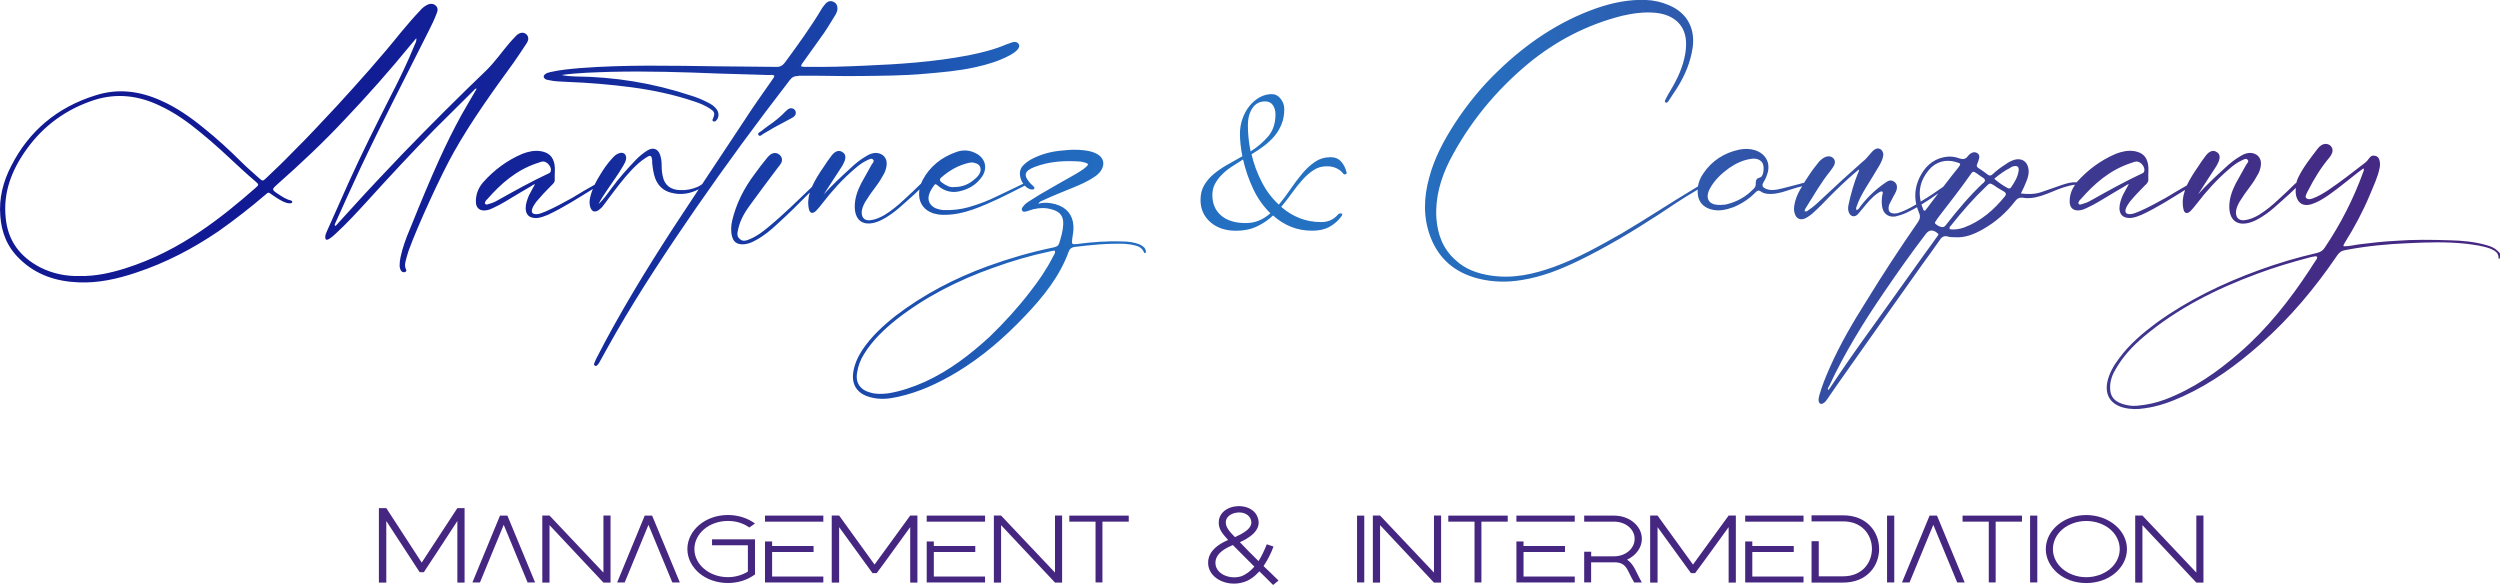 <?xml version="1.0" encoding="UTF-8"?>
<svg id="Capa_3" data-name="Capa 3" xmlns="http://www.w3.org/2000/svg" xmlns:xlink="http://www.w3.org/1999/xlink" viewBox="0 0 530.1 124.03">
  <defs>
    <style>
      .cls-1 {
        fill: #452681;
      }

      .cls-1, .cls-2 {
        stroke-width: 0px;
      }

      .cls-2 {
        fill: url(#Degradado_sin_nombre_39);
      }
    </style>
    <linearGradient id="Degradado_sin_nombre_39" data-name="Degradado sin nombre 39" x1="0" y1="43.34" x2="530.1" y2="43.34" gradientUnits="userSpaceOnUse">
      <stop offset="0" stop-color="#111993"/>
      <stop offset=".13" stop-color="#111b94"/>
      <stop offset=".21" stop-color="#132499"/>
      <stop offset=".28" stop-color="#1633a1"/>
      <stop offset=".35" stop-color="#1b49ac"/>
      <stop offset=".41" stop-color="#2164bb"/>
      <stop offset=".42" stop-color="#2269be"/>
      <stop offset=".51" stop-color="#2471c2"/>
      <stop offset=".6" stop-color="#276cbd"/>
      <stop offset=".66" stop-color="#2d5db0"/>
      <stop offset=".8" stop-color="#3a3f96"/>
      <stop offset=".92" stop-color="#432c86"/>
      <stop offset="1" stop-color="#462681"/>
    </linearGradient>
  </defs>
  <g id="Capa_5" data-name="Capa 5">
    <g>
      <g>
        <path class="cls-1" d="m80.34,123.53v-15.79h1.57l7.51,11.55,7.56-11.55h1.53v15.79h-1.53v-13.06c-2.38,3.61-4.7,7.27-7.11,10.86h-.88c-2.34-3.59-4.72-7.24-7.08-10.86v13.06h-1.57Z"/>
        <path class="cls-1" d="m111.87,123.5l-5.06-12.22-5.04,12.22h-1.6l5.85-14.17h1.57l5.87,14.17h-1.6Z"/>
        <path class="cls-1" d="m114.99,123.53v-14.21h1.53l11.43,12.09v-12.09h1.51v14.21h-1.51l-11.43-12.18v12.18h-1.53Z"/>
        <path class="cls-1" d="m142.56,123.5l-5.06-12.22-5.04,12.22h-1.6l5.85-14.17h1.57l5.87,14.17h-1.6Z"/>
        <path class="cls-1" d="m160.08,111.01l-1.19.84c-1.21-.88-2.81-1.39-4.54-1.39-1.96,0-3.76.67-5.02,1.72-1.28,1.07-2.09,2.58-2.09,4.24s.81,3.15,2.09,4.22c1.26,1.07,3.06,1.74,5.02,1.74,1.6,0,3.04-.46,4.23-1.18v-5.58h-7.6v-1.26h9.11v7.43c-1.53,1.16-3.55,1.83-5.74,1.83-2.38,0-4.52-.78-6.1-2.1-1.53-1.32-2.5-3.11-2.5-5.1s.97-3.8,2.5-5.1c1.57-1.32,3.71-2.12,6.1-2.12,2.18,0,4.21.67,5.74,1.81Z"/>
        <path class="cls-1" d="m174.58,110.61h-12.37v-1.28h12.37v1.28Zm0,12.89h-12.37v-8.69h1.51v.97h8.79v1.26h-8.79v5.21h10.86v1.26Z"/>
        <path class="cls-1" d="m176.36,123.53v-14.21h1.57l7.51,10.39,7.56-10.39h1.53v14.21h-1.53v-11.76c-2.38,3.25-4.7,6.55-7.11,9.76h-.88c-2.34-3.21-4.72-6.51-7.08-9.76v11.76h-1.57Z"/>
        <path class="cls-1" d="m208.87,110.61h-12.37v-1.28h12.37v1.28Zm0,12.89h-12.37v-8.69h1.51v.97h8.79v1.26h-8.79v5.21h10.86v1.26Z"/>
        <path class="cls-1" d="m210.74,123.53v-14.21h1.53l11.43,12.09v-12.09h1.51v14.21h-1.51l-11.43-12.18v12.18h-1.53Z"/>
        <path class="cls-1" d="m232.3,123.5v-12.89h-5.56v-1.28h12.6v1.28h-5.58v12.89h-1.46Z"/>
        <path class="cls-1" d="m269.94,124.03c-.94-.99-1.96-1.93-2.9-2.88-.97,1.07-2.09,1.93-3.42,2.31-3.55,1.09-7.74-.97-7.44-4.49.22-2.25,2.18-3.59,4.23-4.47-1.12-1.28-2.2-2.33-1.96-4.16.29-2.14,2.7-3.25,4.9-2.98,1.66.19,2.92,1.09,3.35,2.42.88,2.48-1.53,4.18-3.8,5.19,1.19,1.24,2.59,2.69,3.96,4.01.74-1.18,1.3-2.46,1.75-3.57l1.42.48c-.47,1.3-1.19,2.79-2.11,4.14,1.08.99,2.11,2.04,3.17,3.07l-1.15.95Zm-8.52-8.46c-1.62.69-3.51,1.68-3.69,3.53-.22,2.5,2.88,3.86,5.42,3.11,1.12-.4,2.02-1.16,2.83-2.06-1.53-1.49-3.17-3.21-4.57-4.58Zm3.8-5.42c-.29-.82-1.08-1.34-2.05-1.47-1.33-.15-3.04.46-3.24,1.85-.18,1.3,1.04,2.42,1.93,3.36,1.46-.67,4.09-1.89,3.35-3.74Z"/>
        <path class="cls-1" d="m287.75,123.5v-14.17h1.53v14.17h-1.53Z"/>
        <path class="cls-1" d="m291.1,123.53v-14.21h1.53l11.43,12.09v-12.09h1.51v14.21h-1.51l-11.43-12.18v12.18h-1.53Z"/>
        <path class="cls-1" d="m312.66,123.5v-12.89h-5.56v-1.28h12.6v1.28h-5.58v12.89h-1.46Z"/>
        <path class="cls-1" d="m333.91,110.61h-12.37v-1.28h12.37v1.28Zm0,12.89h-12.37v-8.69h1.51v.97h8.79v1.26h-8.79v5.21h10.86v1.26Z"/>
        <path class="cls-1" d="m335.91,123.5v-6.51h1.48v.97h4.86c2.41,0,4.36-1.62,4.36-3.7s-1.96-3.65-4.36-3.65h-6.34v-1.28h6.34c3.26,0,5.89,2.2,5.89,4.93,0,1.85-1.24,3.53-3.13,4.41.81.55,1.33,1.32,1.73,2.12.58,1.24,1.26,2.46,1.39,2.71h-1.62c-.34-.57-.83-1.47-1.17-2.23-.65-1.32-1.28-2.06-3.1-2.04h-4.86v4.26h-1.48Z"/>
        <path class="cls-1" d="m349.9,123.53v-14.21h1.57l7.51,10.39,7.56-10.39h1.53v14.21h-1.53v-11.76c-2.38,3.25-4.7,6.55-7.11,9.76h-.88c-2.34-3.21-4.72-6.51-7.08-9.76v11.76h-1.57Z"/>
        <path class="cls-1" d="m382.42,110.61h-12.37v-1.28h12.37v1.28Zm0,12.89h-12.37v-8.69h1.51v.97h8.79v1.26h-8.79v5.21h10.86v1.26Z"/>
        <path class="cls-1" d="m390.82,109.27c10.17,0,10.17,14.26,0,14.26h-6.7v-8.78h1.53v7.45h5.17c8.14,0,8.14-11.65,0-11.65h-6.7v-1.28h6.7Z"/>
        <path class="cls-1" d="m400.13,123.5v-14.17h1.53v14.17h-1.53Z"/>
        <path class="cls-1" d="m415,123.5l-5.06-12.22-5.04,12.22h-1.6l5.85-14.17h1.57l5.87,14.17h-1.6Z"/>
        <path class="cls-1" d="m421.7,123.5v-12.89h-5.56v-1.28h12.6v1.28h-5.58v12.89h-1.46Z"/>
        <path class="cls-1" d="m430.46,123.5v-14.17h1.53v14.17h-1.53Z"/>
        <path class="cls-1" d="m448.48,111.33c1.55,1.3,2.52,3.09,2.52,5.1s-.97,3.78-2.52,5.1c-1.57,1.32-3.73,2.1-6.12,2.1s-4.5-.78-6.07-2.1c-1.53-1.32-2.5-3.11-2.5-5.1s.97-3.8,2.5-5.1c1.57-1.32,3.71-2.12,6.07-2.12s4.54.8,6.12,2.12Zm-6.12-.86c-1.93,0-3.71.67-4.99,1.72-1.28,1.07-2.07,2.58-2.07,4.24s.79,3.15,2.07,4.22,3.06,1.74,4.99,1.74,3.76-.67,5.04-1.74,2.07-2.58,2.07-4.22-.79-3.17-2.07-4.24c-1.28-1.05-3.04-1.72-5.04-1.72Z"/>
        <path class="cls-1" d="m452.75,123.53v-14.21h1.53l11.43,12.09v-12.09h1.51v14.21h-1.51l-11.43-12.18v12.18h-1.53Z"/>
      </g>
      <path class="cls-2" d="m529.52,53.15c-.58-.61-1.42-.92-2.25-1.16-2.51-.73-5.15-.98-7.78-1.04-3.86-.12-7.72-.18-11.58.12-2.38.12-4.7.37-7.08.67-1.29.12-2.57.49-3.86.49-.06-.12-.06-.18-.06-.24.06-.18.19-.3.26-.49,2.06-3.29,3.86-6.65,5.34-10.19.77-1.89,1.67-3.72,2.06-5.67.13-.61.13-1.16-.06-1.77-.13-.43-.45-.79-.96-.85-.52-.12-.9.12-1.16.49-.32.43-.58.79-1.03,1.1-2.51,1.95-5.02,3.9-7.72,5.73-1.03.67-2.12,1.34-3.35,1.77-.39.12-.84.24-1.22-.06-.39-.31-.06-.73.06-1.1.06-.12.13-.24.19-.37,1.29-2.56,2.77-5,4.63-7.2.19-.24.39-.55.51-.85.26-.61.13-1.22-.32-1.65-.51-.43-1.22-.49-1.87-.12-.26.18-.51.37-.71.61-1.54,2.01-3.15,4.03-4.25,6.28-.17.37-.3.74-.4,1.12-.1.08-.2.16-.31.23-1.16,1.16-2.32,2.26-3.54,3.36-1.29,1.22-2.64,2.32-4.12,3.23-.96.55-1.93.98-3.02,1.1s-1.74-.43-1.8-1.46c-.06-.85.32-1.65.71-2.38.71-1.16,1.48-2.26,2.32-3.35.64-.85,1.22-1.77,1.74-2.75.26-.55.45-1.16.51-1.77.19-1.52-.9-2.62-2.44-2.56-.71.06-1.29.31-1.87.67-1.29.73-2.38,1.65-3.41,2.62-1.93,1.77-3.86,3.54-5.6,5.49,1.16-1.83,2.38-3.66,3.6-5.55.26-.37.51-.79.71-1.28.45-.98.32-1.77-.39-2.14-.71-.49-1.54-.18-2.25.73-.58.73-1.16,1.59-1.67,2.38-.89,1.29-1.73,2.59-2.4,3.99-1.5.84-2.96,1.72-4.42,2.6-1.87,1.04-3.73,2.07-5.73,2.93-.64.24-1.22.55-1.93.55-.84,0-1.09-.43-.84-1.16.19-.55.51-.98.84-1.46.96-1.16,1.99-2.26,3.09-3.35.39-.37.9-.79.84-1.4-.06-1.1.13-2.2-.06-3.23-.32-1.59-1.16-2.44-2.83-2.75-1.42-.24-2.7.06-3.99.55-3.26,1.39-6.01,3.45-8.32,6.05-.04,0-.07,0-.11-.01-1.03-.06-1.99.24-2.96.55-1.48.49-2.89,1.04-4.37,1.52-1.35.49-2.83.49-4.38.31.45-.92.84-1.71,1.16-2.56.39-.92.64-1.89.39-2.93-.32-1.4-1.48-2.07-2.96-1.65-.71.24-1.29.55-1.87.98-.96.61-1.87,1.28-2.7,2.07-.39.37-.71.37-1.09.06-.64-.49-1.29-.98-1.99-1.4-.32-.24-.39-.49-.19-.85.13-.37.32-.79.39-1.16.13-.49,0-.92-.45-1.16s-.9-.18-1.35.12c-.19.12-.39.3-.58.55-.45.67-1.03.73-1.8.49-.77-.31-1.67-.43-2.51-.37-2.51.24-4.31,1.59-5.53,3.66-1.23,2.09-1.59,4.25-1.11,6.46-.8.47-1.6.92-2.43,1.29-.58.24-1.16.49-1.74.61-1.42.18-1.93-.43-1.61-1.71.13-.31.26-.61.45-.92.26-.49.51-1.04.84-1.59.19-.31.32-.67.39-1.04.06-.61-.06-1.16-.71-1.52-.51-.31-1.03-.24-1.67.24-2.06,1.4-3.79,3.05-5.27,4.94-.26.37-.45.79-.9.92-.19-.37-.06-.61.06-.92.45-1.34,1.16-2.56,1.87-3.78.96-1.52,1.87-3.05,2.83-4.64.39-.67.77-1.4.9-2.26.06-.49-.13-1.04-.64-1.34-.58-.31-1.03-.06-1.48.3-.26.24-.51.55-.77.85-.45.49-.84,1.04-1.42,1.46-2.9,2.56-5.79,5.19-8.56,7.81-.96.92-1.87,1.77-2.96,2.5-.26.18-.45.43-.84.24,0-.37.19-.61.39-.92,1.61-2.56,3.15-5.25,5.08-7.63.26-.37.51-.67.71-1.04.39-.73.26-1.34-.19-1.71-.51-.43-1.16-.43-1.87-.06-.64.37-1.09.85-1.48,1.4-1.02,1.24-1.92,2.58-2.78,3.95-.36.06-.7.17-1.02.26-1.54.37-3.09.85-4.63,1.16-.77.12-1.48.18-2.19-.06-1.03-.37-1.22-.79-.64-1.65.39-.67.64-1.34.84-2.07.45-2.14-.64-3.9-2.83-4.58-1.03-.31-2.12-.31-3.15-.12-3.28.67-5.92,2.38-7.72,5.06-.61.86-.99,1.79-1.15,2.76-6.42,3.85-11.18,7.04-16.1,9.93-4.63,2.62-9.26,5.25-14.28,7.08-4.38,1.59-8.81,2.62-13.57,1.89-2.83-.43-5.4-1.34-7.46-3.29-2.7-2.38-3.8-5.49-4.05-8.91-.26-4.33.9-8.36,2.83-12.2,4.12-7.93,9.65-14.7,16.6-20.5,5.85-4.82,12.48-8.3,20.01-10.19,2.38-.55,4.76-.85,7.14-.61,3.92.43,6.37,2.75,6.37,6.53,0,1.1-.13,2.13-.39,3.17-.64,2.81-1.99,5.25-3.47,7.69-.19.37-.39.73-.58,1.1-.06.18-.13.43.06.49.26.18.45,0,.58-.18.64-.98,1.29-1.95,1.93-2.93,1.67-2.68,2.83-5.49,3.28-8.6.45-3.42-.71-7.08-5.08-8.91-1.54-.67-3.22-1.04-4.95-1.1-3.6-.12-7.08.61-10.42,1.77-7.98,2.81-14.73,7.44-20.65,13.12-3.6,3.42-6.69,7.2-9.39,11.35-2.32,3.6-4.31,7.32-5.4,11.47-1.16,4.21-1.29,8.36.26,12.51,1.74,4.58,5.08,7.56,10.1,8.85,3.09.79,6.24.85,9.39.3,4.18-.67,8.04-2.2,11.84-4.03,5.92-2.87,11.52-6.22,17.05-9.82,2.39-1.58,4.73-3.21,8.31-5.31-.01.26-.03.53,0,.8.06,1.71,1.16,2.99,2.89,3.42,1.61.43,3.15.06,4.7-.49,1.74-.73,3.35-1.77,4.63-3.11.45-.43.71-.55,1.22-.18.58.43,1.29.49,2.06.49s1.61-.18,2.38-.37c1.41-.4,2.79-.94,4.26-1.27-.13.22-.27.44-.4.66-.64,1.1-1.09,2.26-1.29,3.54-.06.49-.06.92.06,1.4.32,1.34,1.29,1.77,2.51,1.1.45-.24.84-.55,1.22-.85.71-.67,1.42-1.28,2.06-1.95,1.8-1.89,3.6-3.66,5.53-5.43.71-.67,1.54-1.34,2.32-2.01.13.24,0,.37-.06.49-.96,2.26-1.61,4.64-2.12,7.02-.13.61-.13,1.16.13,1.71.39.79,1.16.92,1.8.31.39-.43.71-.85,1.09-1.28.96-1.16,1.87-2.32,3.09-3.17.32-.18.58-.49,1.03-.43.26.3.06.61,0,.85-.13,1.04-.19,2.07.19,3.11.45,1.04,1.42,1.53,2.64,1.34.77-.18,1.54-.43,2.32-.79.77-.36,1.52-.75,2.25-1.17.11.37.23.74.38,1.11.39.79.26,1.4-.26,2.14-3.8,5.49-7.4,10.98-10.87,16.65-2.9,4.58-5.6,9.21-7.78,14.15-.84,1.89-1.61,3.78-2.19,5.8-.06.43-.26.85-.13,1.34.13.49.51.67.97.37.45-.24.71-.67.96-1.04,1.03-1.53,2.06-2.99,3.09-4.45,5.66-8.05,11.39-16.11,17.05-24.1,1.22-1.71,2.51-3.42,3.67-5.12.45-.67.97-.85,1.74-.61.45.12.84.12,1.29.12,2.19.18,4.12-.61,5.98-1.65,2.7-1.52,5.02-3.54,6.88-5.98.52-.67,1.03-.85,1.8-.73.45.12.9.06,1.42.06,1.61-.12,3.15-.73,4.63-1.34,1.56-.66,3.17-1.28,4.89-1.5-.8,1.11-1.21,2.36-1.16,3.76.06,1.28.96,1.89,2.25,1.65.45-.06.9-.24,1.29-.43.96-.43,1.87-.92,2.77-1.46,1.8-1.1,3.67-2.2,5.53-3.29.19-.18.45-.24.71-.37-.45.85-.9,1.59-1.29,2.38-.39.92-.71,1.83-.71,2.81.06,1.4.84,2.07,2.38,2.01.84-.06,1.54-.37,2.32-.67,3.25-1.51,6.21-3.42,9.22-5.28,0,.01-.01.02-.02.04-.45,1.34-.64,2.68-.32,4.09.19.85.77,1.04,1.48.37.45-.49.9-.98,1.29-1.52,2.06-2.68,4.31-5.19,6.88-7.38.84-.73,1.67-1.4,2.77-1.89.32-.12.84-.49,1.16-.12.39.37-.06.73-.26,1.04-.71,1.34-1.54,2.68-2.25,4.03-.84,1.65-1.42,3.36-1.35,5.19.13,2.81,1.93,3.9,4.63,2.99,1.42-.49,2.64-1.34,3.8-2.2,1.42-1.1,2.7-2.38,4.12-3.6.54-.47,1.04-.97,1.54-1.46-.05.54-.04,1.09.07,1.64.39,1.65,1.54,2.32,3.22,1.83,1.35-.43,2.51-1.16,3.67-1.95,2.19-1.53,4.18-3.23,6.24-4.82.39-.31.77-.55,1.16-.85.19.37,0,.61-.06.79-2.06,5.67-4.76,10.98-8.17,16.04-.39.61-.9.92-1.61,1.1-4.25.98-8.36,2.2-12.35,3.66-7.72,2.81-14.99,6.34-21.62,11.1-2.96,2.2-5.79,4.58-7.98,7.56-1.22,1.59-2.19,3.29-2.57,5.25-.45,2.68.84,4.58,3.54,5.25,1.48.37,2.96.37,4.44.12,2.83-.37,5.47-1.34,8.04-2.5,6.18-2.81,11.51-6.71,16.47-11.1,6.3-5.55,11.64-11.96,16.28-18.79.45-.67.96-1.04,1.8-1.16,4.44-.85,8.94-1.28,13.45-1.46,3.99-.18,7.98-.31,12.03.12,1.8.24,3.6.43,5.34,1.1.96.43,1.67.92,1.61,2.07,0,0,.13.06.19.06.32-.79.26-1.16-.39-1.71Zm-156.39-15.49c-.64.12-.84.55-.84,1.1.06.61-.13,1.04-.58,1.4-1.48,1.52-3.28,2.56-5.4,3.11-.51.18-1.03.12-1.42.18h-.19c-2.77.06-3.02-1.77-2.19-3.36.96-1.83,2.44-3.23,4.12-4.45,1.42-.98,2.96-1.71,4.63-1.95,1.09-.18,1.99.12,2.44.85.39.61.32,2.2-.13,2.81-.06.12-.26.24-.45.31Zm35.83-1.59c1.48-1.77,3.6-2.38,5.79-1.71,1.09.31,1.09.37.45,1.22-1.06,1.31-2.1,2.65-3.14,4.01-1.52,1.09-3.08,2.13-4.65,3.07-.05.03-.1.06-.14.09-.55-2.34-.04-4.59,1.69-6.67Zm2.04,4.92c-.49.64-.98,1.28-1.46,1.92-.45.61-.9,1.22-1.35,1.77-.26,0-.39-.12-.39-.3-.15-.34-.27-.68-.38-1.01,1.22-.74,2.41-1.55,3.57-2.37Zm-.3,9.24c-.84,1.22-1.67,2.32-2.51,3.48-3.6,5.06-7.21,10.07-10.81,15.13-3.22,4.45-6.37,8.91-9.39,13.48-.13.12-.19.31-.39.37-.13-.37.13-.55.26-.85,3.28-7.02,7.33-13.6,11.77-20.07,2.83-4.15,5.66-8.17,8.75-12.2q.9-1.16,2.12-.37c.64.43.64.49.19,1.04Zm1.99-2.62c-.19.24-.39.55-.84.55-.51-.06-1.03-.31-1.42-.67-.26-.12-.13-.37,0-.55.19-.37.45-.67.71-1.04,2.25-2.93,4.57-5.86,6.69-8.91.45-.67.58-.73,1.29-.24.45.31.9.67,1.42.98.45.3.45.67.06,1.04-.06.06-.13.06-.19.12-2.83,2.68-5.34,5.67-7.72,8.72Zm12.48-6.04c-2.38,2.93-5.15,5.37-8.81,6.71-.96.3-1.93.49-2.96.3-.06-.43.06-.55.26-.73,2.32-2.93,4.76-5.73,7.46-8.3.77-.79.84-.79,1.8-.18.64.49,1.35.85,2.06,1.28.39.24.45.55.19.92Zm2.83-5.19c-.19,1.22-.84,2.26-1.54,3.29-.19.37-.58.37-.9.12-.9-.49-1.8-1.1-2.7-1.89,1.16-.98,2.19-1.71,3.41-2.32.13-.12.26-.18.39-.24,1.09-.37,1.54,0,1.35,1.04Zm15.38,6.1c-.58.37-1.22.61-1.93.79-.26.12-.51.18-.71-.06-.13-.24.06-.43.13-.61.13-.18.26-.3.39-.43,2.83-3.23,6.05-6.04,10.29-7.5.39-.12.77-.24,1.09-.37.19,0,.32-.06.39-.06.96,0,1.93,1.28,1.61,2.14-.06.12-.13.24-.26.31-3.79,1.77-7.4,3.78-11,5.8Zm47.86,12.44c-.51.73-1.03,1.53-1.48,2.26-4.25,6.47-9.01,12.51-14.92,17.63-4.7,4.09-9.78,7.62-15.7,9.88-1.93.73-3.92,1.16-5.98,1.34-1.03.12-2.06-.06-3.09-.37-1.87-.61-2.7-1.71-2.64-3.6,0-1.4.52-2.75,1.29-3.97,1.48-2.56,3.54-4.76,5.85-6.71,7.08-5.98,15.38-10.13,24.12-13.36,3.6-1.34,7.27-2.44,11-3.42.39-.12.77-.18,1.16-.24.13-.06.32-.06.39.06.19.18.06.31,0,.49ZM169.32,16.06c4.31-.06,8.62.12,12.99.06,4.63-.06,9.33-.06,13.96-.49,3.54-.31,7.14-.61,10.62-1.4,2.51-.55,4.95-1.28,7.21-2.5.58-.31,1.16-.67,1.61-1.16.32-.37.58-.79.26-1.28-.32-.43-.84-.49-1.35-.31-.39.12-.84.31-1.22.43-2.57,1.1-5.28,1.77-8.04,2.32-7.27,1.4-14.67,1.89-22.13,2.2-3.99.18-7.98.31-12.03.24-.39,0-.84.06-1.35-.12.06-.43.39-.73.58-1.04,1.42-2.01,2.9-4.03,4.31-6.04.84-1.22,1.61-2.56,2.38-3.78.26-.49.51-.98.45-1.46,0-.61-.26-1.1-.84-1.34-.58-.31-1.16-.12-1.61.3-.26.31-.51.61-.77.98-2.38,4.03-5.15,7.81-7.91,11.59-.51.67-1.09.98-1.93.92-4.12-.06-8.23-.06-12.42-.12-9.65-.12-19.36-.37-29.01.37-2.12.18-4.25.37-6.37.85-.39.12-.84.18-1.16.49-.39.31-.32.73.06.98.26.18.51.18.77.24,1.29.3,2.57.3,3.86.37,4.63.18,9.2.55,13.77,1.16,4.5.61,8.88,1.53,13.19,2.99,1.16.37,2.32.85,3.34,1.53,1.03.67,1.09.98.64,2.13-.13.18-.19.43.06.55.19.12.45,0,.58-.12.64-.61.71-1.65.13-2.44-.51-.67-1.16-1.1-1.93-1.46-1.16-.61-2.38-1.1-3.6-1.46-7.91-2.62-16.08-3.96-24.51-4.03-.9-.06-1.8-.06-2.83-.31,3.54-.49,7.01-.55,10.49-.67,7.66-.18,15.31.06,22.97.37,3.47.12,6.95.18,10.42.31.39,0,.84-.12,1.22.12,0,.49-.39.73-.58,1.1-1.93,2.75-3.92,5.55-5.73,8.36-3,4.51-5.98,9.02-8.96,13.52-.26.24-.59.4-.89.57-1.22.55-2.51.79-3.86.73-1.93-.06-3.22-1.04-3.6-2.81-.19-.79-.26-1.53-.26-2.32s-.06-1.52-.32-2.32c-.45-1.34-1.54-1.71-2.77-.92-.84.55-1.61,1.16-2.32,1.89-1.87,1.95-3.67,3.96-5.28,6.16-.84,1.16-1.67,2.32-2.7,3.29.45-.98,1.09-1.83,1.67-2.75,1.22-1.83,2.51-3.54,3.6-5.43.26-.43.51-.92.58-1.4.13-1.04-.64-1.59-1.61-1.16-.51.18-.9.55-1.29.98-1.03,1.1-1.87,2.32-2.64,3.6-.42.68-.8,1.35-1.14,2.05-1.61.89-3.17,1.83-4.72,2.77-1.87,1.04-3.73,2.07-5.73,2.93-.64.24-1.22.55-1.93.55-.84,0-1.09-.43-.84-1.16.19-.55.51-.98.84-1.46.97-1.16,1.99-2.26,3.09-3.35.39-.37.9-.79.84-1.4-.06-1.1.13-2.2-.06-3.23-.32-1.59-1.16-2.44-2.83-2.75-1.42-.24-2.7.06-3.99.55-3.28,1.4-6.05,3.48-8.36,6.1-1.03,1.22-1.54,2.62-1.48,4.21.06,1.28.96,1.89,2.25,1.65.45-.06.9-.24,1.29-.43.97-.43,1.87-.92,2.77-1.46,1.8-1.1,3.67-2.2,5.53-3.29.19-.18.45-.24.71-.37-.45.85-.9,1.59-1.29,2.38-.39.92-.71,1.83-.71,2.81.06,1.4.84,2.07,2.38,2.01.84-.06,1.54-.37,2.32-.67,3.36-1.57,6.43-3.56,9.55-5.49-.21.53-.41,1.07-.54,1.64-.19.79-.26,1.59.06,2.38s.9.98,1.67.49c.26-.18.51-.43.77-.67.45-.55.84-1.1,1.29-1.71,1.61-2.14,3.22-4.33,5.08-6.28.9-.92,1.87-1.83,2.96-2.5.96-.61,1.16-.49,1.29.61v.55c.13,1.1.26,2.2.64,3.23.58,1.53,1.67,2.62,3.35,3.05,2.13.57,4.08.21,5.88-.73-1.81,2.75-3.62,5.49-5.43,8.24-5.85,9.03-11.45,18.18-16.34,27.76-.13.3-.26.61-.39.92-.06.18-.06.37.13.49s.39.06.51-.12c.32-.24.45-.61.64-.92,1.09-1.95,2.19-3.96,3.35-5.98,5.21-9.03,11-17.75,16.92-26.35,6.37-9.21,13.06-18.3,19.94-27.21.45-.61.97-.85,1.8-.85Zm-63.82,26.42c-.58.37-1.22.61-1.93.79-.26.12-.51.18-.71-.06-.13-.24.06-.43.13-.61.13-.18.26-.3.39-.43,2.83-3.23,6.05-6.04,10.29-7.5.39-.12.77-.24,1.09-.37.19,0,.32-.06.39-.06.96,0,1.93,1.28,1.61,2.14-.06.12-.13.24-.26.31-3.8,1.77-7.4,3.78-11,5.8Zm6.24-33.43c.45-.73.32-1.4-.19-1.83-.58-.43-1.29-.37-1.99.24-.51.49-.96,1.04-1.48,1.59-1.67,1.95-3.09,4.03-4.95,5.86-5.98,5.73-11.84,11.59-17.63,17.57-3.6,3.78-7.21,7.56-10.68,11.41-1.22,1.34-2.44,2.68-3.67,4.03-.26-.18-.19-.31-.13-.43,1.74-3.84,3.47-7.75,5.28-11.59,4.63-9.82,9.65-19.46,14.54-29.22.64-1.28,1.29-2.56,1.8-3.97.26-.61.19-1.16-.32-1.59-.58-.43-1.22-.37-1.8-.06s-1.09.73-1.48,1.22c-1.35,1.4-2.64,2.93-3.92,4.45-4.31,5.37-8.94,10.55-13.64,15.68-3.09,3.29-6.11,6.59-9.33,9.76-1.87,1.95-3.8,3.78-5.79,5.67-.64.61-.71.55-1.42-.06-1.22-1.1-2.51-2.2-3.67-3.35-2.57-2.56-5.21-5-8.04-7.26-2.83-2.32-5.79-4.39-9.13-5.86-4.5-2.01-9.07-2.62-13.83-1.1-8.23,2.56-14.15,7.63-17.88,14.95-1.74,3.36-2.64,6.89-2.32,10.68.26,3.54,1.48,6.59,4.18,9.15,3.41,3.29,7.66,4.7,12.42,4.88,4.18.18,8.23-.73,12.22-2.07,6.24-2.07,11.97-5.06,17.37-8.72,3.47-2.44,6.82-5.06,10.04-7.81.58-.55.64-.55,1.35,0,.77.55,1.61,1.1,2.51,1.52.45.18.9.37,1.35.31.19,0,.39,0,.45-.24.06-.24-.13-.3-.32-.37-1.03-.24-1.8-.79-2.64-1.34-1.42-.92-1.42-.98-.19-2.07,4.95-4.39,9.78-8.91,14.28-13.73,4.82-5.06,9.52-10.37,13.96-15.8.39-.49.84-.98,1.22-1.46.06.49-.06.85-.26,1.22-1.61,3.97-3.47,7.81-5.47,11.65-2.96,5.86-5.92,11.77-8.62,17.75-1.54,3.42-3.02,6.83-4.57,10.25-.19.43-.39.85-.39,1.34s.26.67.71.43c.64-.37,1.09-.79,1.61-1.28,2.32-2.14,4.44-4.45,6.56-6.77,4.7-5.19,9.46-10.31,14.35-15.31,2.77-2.75,5.53-5.49,8.3-8.24.13-.12.26-.43.58-.31-1.09,1.89-2.19,3.72-3.22,5.55-3.28,5.98-6.05,12.08-10.94,24.22-.84,1.95-1.54,3.9-1.99,5.98-.13.61-.19,1.22-.19,1.89.06.37.13.73.39,1.04.19.18.45.3.77.18.32-.12.32-.37.19-.61-.32-.61-.19-1.16-.06-1.77.19-.73.39-1.46.64-2.2,1.93-5.31,6.88-16.11,9.65-20.99,3.73-6.59,8.17-12.75,12.61-18.85.96-1.4,1.93-2.81,2.83-4.21Zm-57.58,30.81c-3.67,3.23-7.46,6.34-11.52,9.09-4.95,3.36-10.23,6.1-16.02,7.93-3.09.98-6.3,1.71-9.78,1.65-2.83.06-5.66-.49-8.3-1.83-4.37-2.26-6.88-5.74-7.33-10.49-.58-5.43,1.29-10.19,4.44-14.58,3.54-4.94,8.36-8.48,14.35-10.43,4.83-1.52,9.46-.92,13.9,1.22,3.15,1.46,5.98,3.48,8.62,5.67,3.02,2.44,5.85,5.12,8.68,7.75.96.92,1.99,1.77,2.96,2.62.77.67.77.73,0,1.4Zm112.46-16.29c-1.09,1.16-2.38,2.2-3.73,3.11-.45.37-.97.67-1.35,1.04-.32.24-1.03.49-.71.92.32.43.77-.12,1.09-.31.71-.37,1.42-.85,2.19-1.28,1.29-.67,2.57-1.4,3.86-2.07.39-.24.77-.49.77-1.04,0-.61-.45-1.04-1.16-.98-.39.06-.64.3-.96.61Zm117.76,10.71c-.54-.63-1.28-.95-2.22-.95-1.24,0-2.35.33-3.31.98-.97.65-1.88,1.48-2.73,2.5-.86,1.02-1.68,2.12-2.48,3.29-.79,1.18-1.62,2.28-2.48,3.29-1.46-1.34-2.67-2.95-3.63-4.82-.96-1.87-1.68-3.82-2.16-5.86.9-.53,1.77-1.11,2.61-1.74.84-.63,1.58-1.32,2.22-2.07.64-.75,1.16-1.61,1.54-2.56.39-.96.58-2.02.58-3.2,0-.81-.26-1.54-.77-2.2-.51-.65-1.14-.98-1.87-.98-.9,0-1.76.22-2.57.67-.82.45-1.53,1.06-2.16,1.83-.62.77-1.12,1.67-1.48,2.68-.37,1.02-.55,2.1-.55,3.23,0,1.42.17,3.01.51,4.76-1.07.61-2.13,1.21-3.18,1.8-1.05.59-1.99,1.23-2.83,1.92-.84.69-1.52,1.48-2.06,2.38-.54.9-.8,1.95-.8,3.17,0,1.91.7,3.48,2.09,4.7,1.39,1.22,3.21,1.83,5.44,1.83,1.67,0,3.15-.31,4.44-.92,1.29-.61,2.42-1.38,3.41-2.32,1.12,1.02,2.37,1.81,3.76,2.38,1.39.57,2.91.85,4.54.85,1.42,0,2.62-.26,3.6-.79.99-.53,1.82-1.24,2.51-2.14.34-.45.36-.69.06-.73-.3-.04-.54.04-.71.24-.9,1.06-2.08,1.59-3.54,1.59-1.67,0-3.22-.28-4.63-.85-1.42-.57-2.7-1.36-3.86-2.38.81-.98,1.59-1.97,2.32-2.99.73-1.02,1.47-1.94,2.22-2.78.75-.83,1.53-1.51,2.35-2.04.81-.53,1.74-.79,2.77-.79.81,0,1.51.14,2.09.43.58.28,1.04.65,1.38,1.1.17.2.35.25.55.15.19-.1.25-.25.16-.46-.21-.85-.59-1.6-1.13-2.23Zm-18.82-11.35c.64-.96,1.54-1.43,2.7-1.43.73,0,1.28.27,1.64.79.36.53.55,1.18.55,1.95,0,1.91-.52,3.47-1.54,4.67-1.03,1.2-2.27,2.27-3.73,3.2-.39-1.87-.58-3.72-.58-5.55,0-1.46.32-2.67.96-3.63Zm1.42,23.82c-.86.37-1.8.55-2.83.55-2.23,0-3.97-.53-5.21-1.59-1.24-1.06-1.87-2.5-1.87-4.33,0-.89.18-1.69.55-2.38.36-.69.85-1.34,1.45-1.95.6-.61,1.29-1.17,2.06-1.68.77-.51,1.59-1.03,2.45-1.56.47,2.11,1.18,4.18,2.12,6.19.94,2.01,2.17,3.75,3.67,5.22-.73.65-1.52,1.16-2.38,1.53Zm-25.35,5.06c-1.16-.43-2.38-.61-3.67-.61-3.22-.12-6.43.12-9.65.55-1.03.12-1.09,0-.96-1.04.13-.92.32-1.89.26-2.81-.13-2.32-1.42-3.9-3.73-4.58-1.16-.31-2.32-.49-3.73-.12.32-.49.64-.55.9-.67,2.19-1.04,4.44-1.89,6.63-2.81,1.48-.61,2.89-1.22,4.25-2.13.58-.37,1.09-.79,1.48-1.34.96-1.4.64-2.87-.9-3.66-.84-.43-1.74-.61-2.7-.73-1.54-.18-3.02-.12-4.57.06-2.32.18-4.57.79-6.63,1.89-.71.43-1.42.92-1.93,1.59-.7.98-.47,2.49.29,3.56-.03.01-.06.03-.09.04-1.8.85-3.54,1.71-5.34,2.56-2,.98-3.99,1.77-6.18,2.38-1.74.49-3.54.67-5.4.61-.51-.06-1.03-.18-1.54-.37-1.29-.61-1.8-1.65-1.42-2.93.19-.61.51-1.16.9-1.71.39-.61.45-.61,1.03-.12,1.29,1.1,2.83,1.52,4.44,1.16,2.06-.43,3.73-1.46,4.89-3.17,1.22-1.83.64-3.97-1.42-4.94-1.29-.67-2.7-.73-4.05-.24-3.15,1.1-5.6,3.05-7.14,5.92-.14.26-.26.52-.36.79-.03.02-.06.05-.09.07-1.16,1.16-2.32,2.26-3.54,3.36-1.29,1.22-2.64,2.32-4.12,3.23-.97.55-1.93.98-3.02,1.1-1.09.12-1.74-.43-1.8-1.46-.06-.85.32-1.65.71-2.38.71-1.16,1.48-2.26,2.32-3.35.64-.85,1.22-1.77,1.74-2.75.26-.55.45-1.16.51-1.77.19-1.52-.9-2.62-2.44-2.56-.71.06-1.29.31-1.87.67-1.29.73-2.38,1.65-3.41,2.62-1.93,1.77-3.86,3.54-5.6,5.49,1.16-1.83,2.38-3.66,3.6-5.55.26-.37.51-.79.71-1.28.45-.98.32-1.77-.39-2.14-.71-.49-1.54-.18-2.25.73-.58.73-1.16,1.59-1.67,2.38-.96,1.39-1.86,2.79-2.54,4.31-3.02,2.88-5.95,5.8-9.23,8.5-1.16.98-2.38,1.89-3.8,2.5-.71.3-1.54.67-2.19.06-.77-.55-.58-1.34-.39-2.14.45-2.13,1.61-3.9,2.89-5.61,1.8-2.5,3.67-4.94,5.53-7.44.26-.31.51-.61.71-.98.32-.67.13-1.4-.51-1.83-.51-.37-1.16-.37-1.8.06-.32.24-.58.55-.77.79-.9,1.1-1.74,2.2-2.57,3.35-2.25,2.99-3.92,6.28-4.76,9.88-.26,1.1-.32,2.26,0,3.42.32,1.1,1.03,1.59,2.19,1.59,1.03,0,1.93-.37,2.77-.85,1.74-.92,3.28-2.2,4.7-3.54,2.33-2.11,4.57-4.34,6.79-6.59-.32,1.16-.45,2.33-.17,3.54.19.85.77,1.04,1.48.37.45-.49.9-.98,1.29-1.52,2.06-2.68,4.31-5.19,6.88-7.38.84-.73,1.67-1.4,2.77-1.89.32-.12.84-.49,1.16-.12.39.37-.06.73-.26,1.04-.71,1.34-1.54,2.68-2.25,4.03-.84,1.65-1.42,3.36-1.35,5.19.13,2.81,1.93,3.9,4.63,2.99,1.42-.49,2.64-1.34,3.8-2.2,1.42-1.1,2.7-2.38,4.12-3.6.41-.36.79-.74,1.17-1.11-.06.38-.1.77-.08,1.17.06,1.89,1.16,3.29,3.02,3.9.64.18,1.29.31,1.99.31,2.25.06,4.38-.43,6.5-1.16,3.75-1.36,7.32-3.19,10.89-5.03.37.4.82.7,1.33.82h.26c.19,0,.32,0,.39-.12.13-.18.06-.31,0-.43-.26-.24-.51-.49-.77-.73-1.54-1.71-1.35-2.62.84-3.48,3.15-1.22,6.43-1.4,9.78-1.16.32.06.64.12,1.03.24.64.18.71.43.19.85-.64.61-1.42,1.04-2.19,1.52-2.57,1.46-5.21,2.93-7.78,4.45-.77.49-1.54.98-2.32,1.46-.39.24-.77.55-1.03.92-.26.31-.51.61-.26.98.26.37.64.18.96.12.45-.12.9-.3,1.35-.43,1.35-.31,2.7-.37,4.05.06,1.74.49,2.44,1.52,2.32,3.23-.06,1.34-.45,2.62-.84,3.9-.19.61-.64.79-1.29.92-4.76.98-9.33,2.32-13.89,3.97-7.01,2.56-13.57,5.98-19.49,10.49-2.7,2.14-5.21,4.45-7.08,7.26-.96,1.46-1.67,3.05-1.93,4.76-.39,2.75.96,4.64,3.8,5.31,1.87.49,3.8.31,5.66-.12,4.5-.98,8.56-2.87,12.42-5.18,5.47-3.29,10.17-7.38,14.47-11.9,3.92-4.09,7.46-8.48,9.39-13.85.19-.49.58-.73,1.09-.85,3.54-.43,7.14-.79,10.74-.67.84.06,1.67.18,2.51.43.64.18,1.16.55,1.48,1.16.06.18.06.37.32.37.19-.12.19-.24.19-.37-.13-.79-.71-1.16-1.35-1.46Zm-42.07-14.15c1.74-1.53,3.73-2.68,6.05-3.17.32-.06.71-.06,1.03.06,1.03.18,1.48.98,1.22,1.89-.19.61-.64,1.1-1.16,1.52-1.16,1.04-2.51,1.71-4.44,1.71-.84.12-1.74-.37-2.57-.98-.45-.3-.51-.67-.13-1.04Zm23.74,16.72c-1.35,2.68-3.02,5.12-4.89,7.5-2.57,3.36-5.47,6.53-8.56,9.52-4.12,3.78-8.56,7.2-13.77,9.58-2.51,1.1-5.08,2.01-7.85,2.44-1.16.12-2.38.18-3.47-.12-2.32-.55-3.41-2.07-3.02-4.27.19-1.4.71-2.75,1.48-3.96,1.8-2.93,4.31-5.31,7.01-7.44,6.11-4.76,13-8.24,20.39-10.86,3.86-1.4,7.78-2.56,11.84-3.42.39-.06.77-.24,1.22-.18.13.55-.19.85-.39,1.22Z"/>
    </g>
  </g>
</svg>
